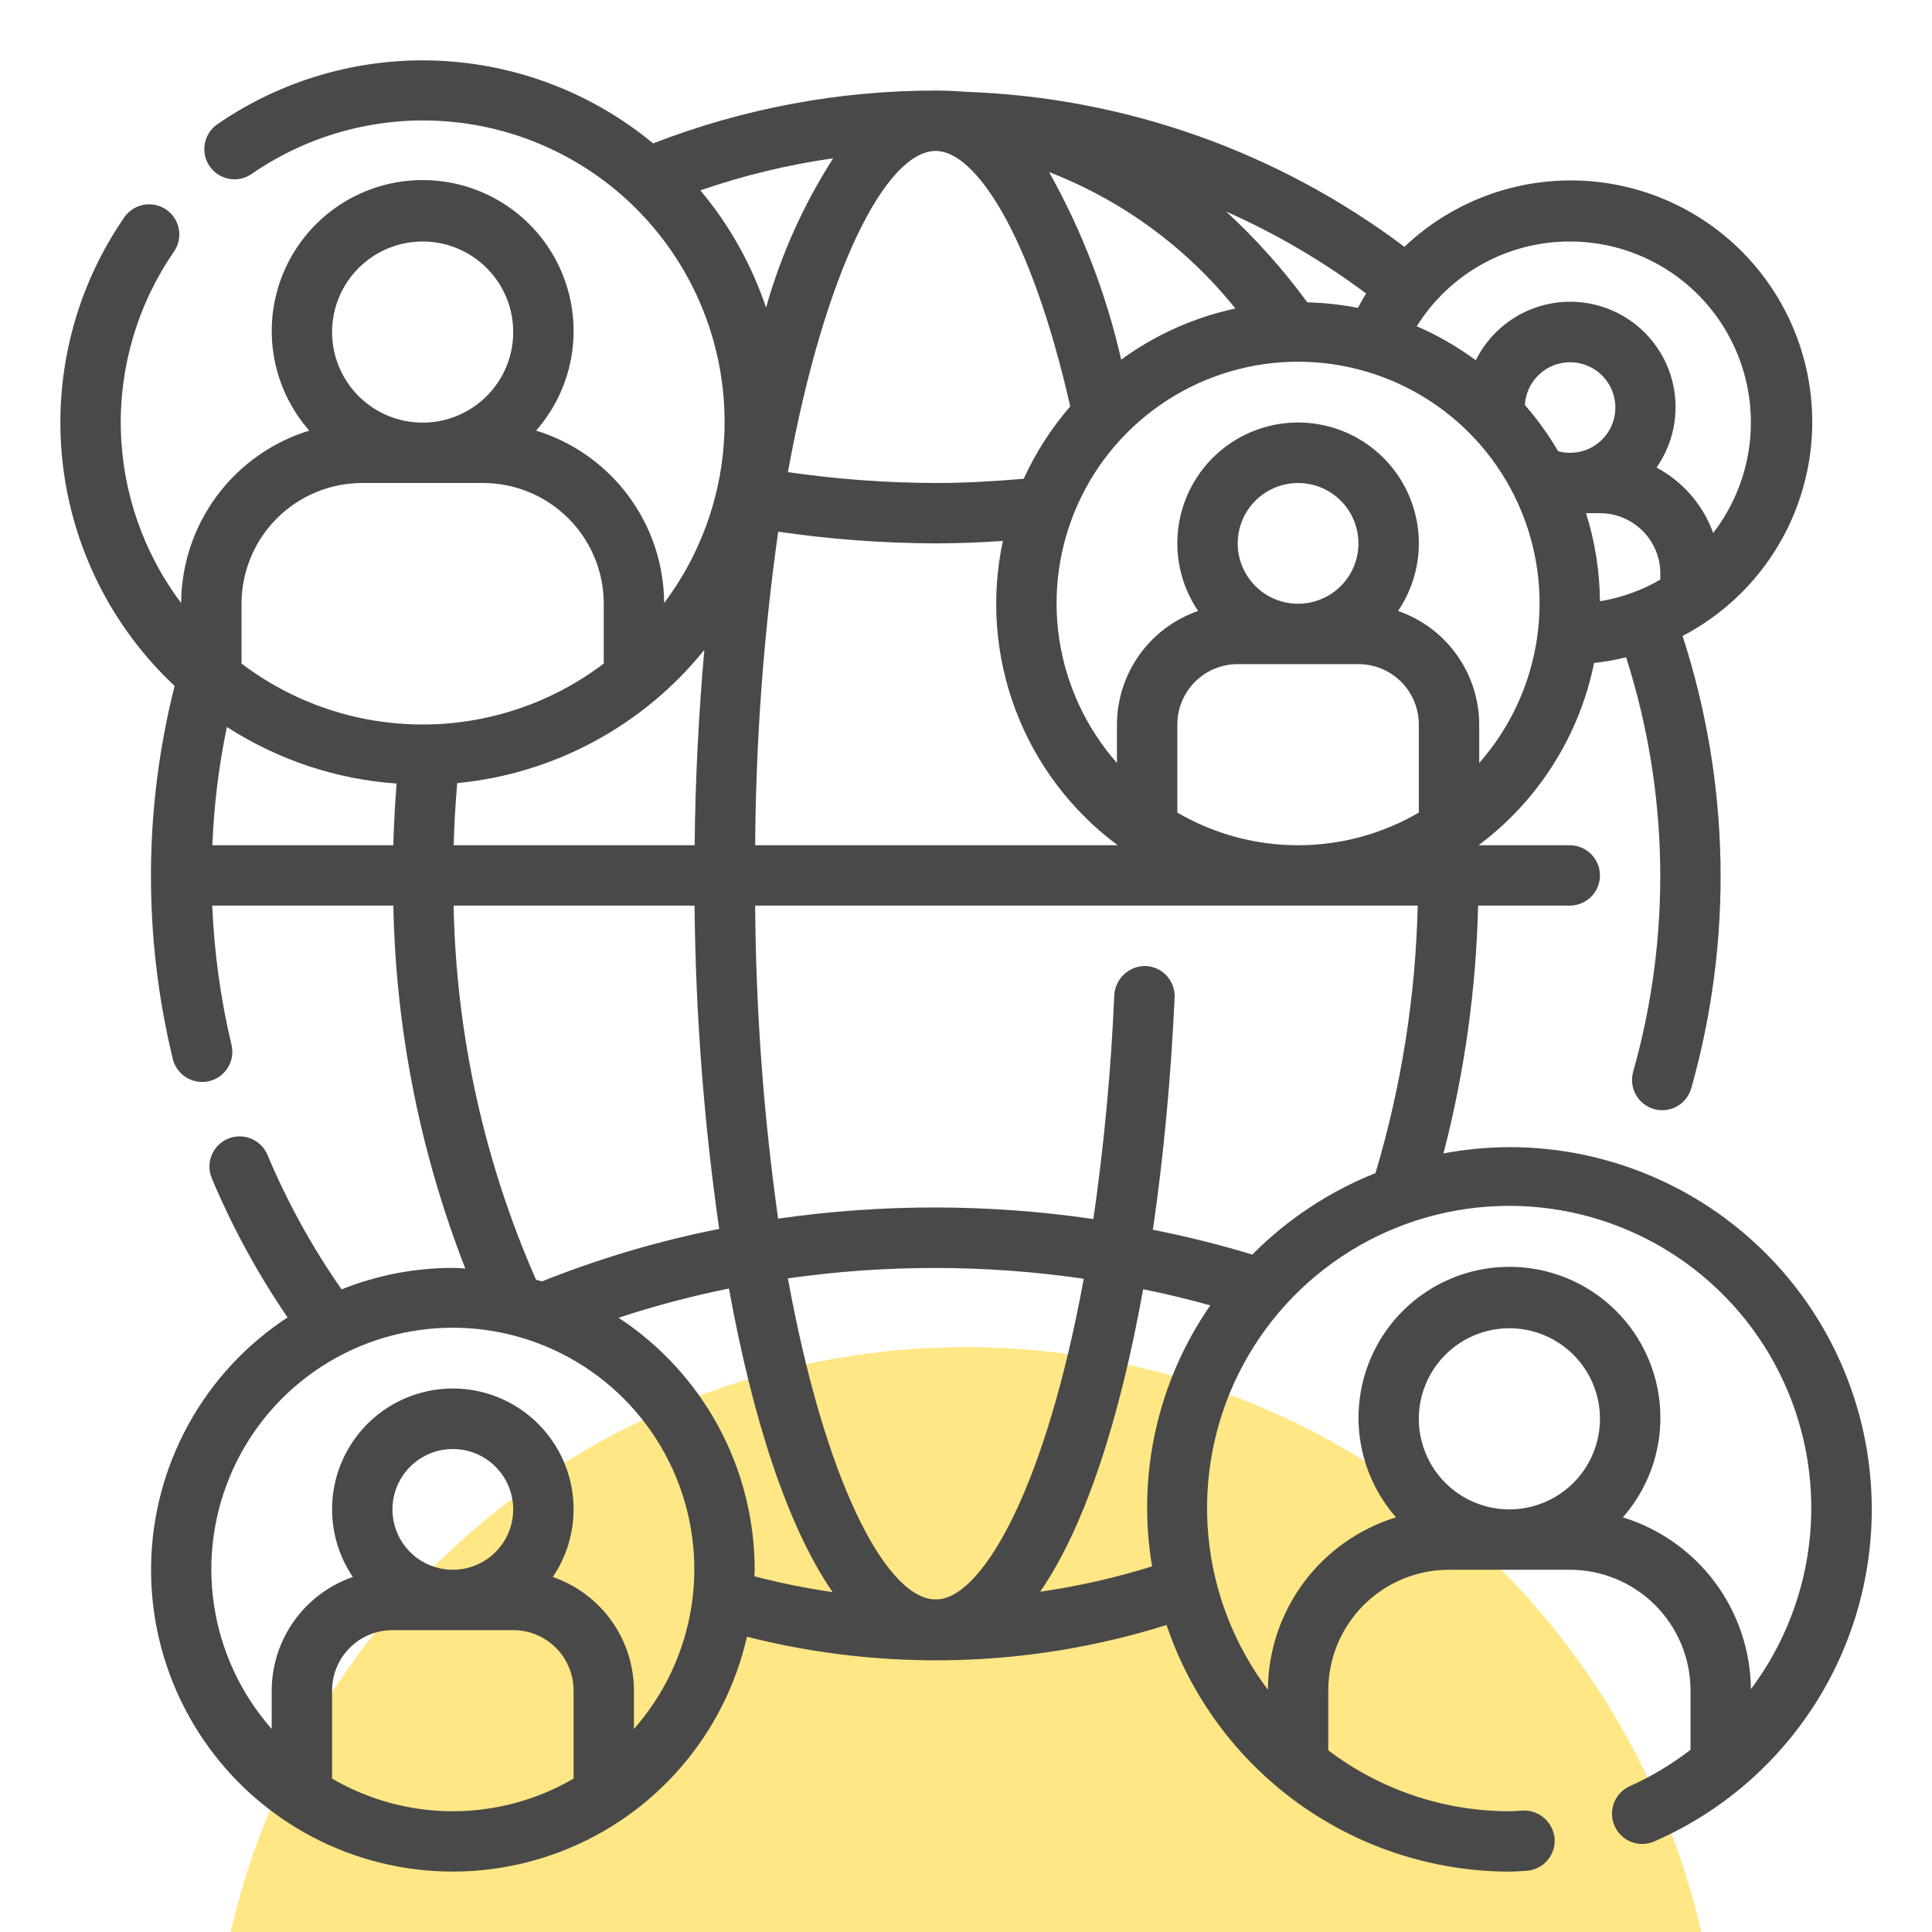 <svg width="138" height="138" viewBox="0 0 138 138" fill="none" xmlns="http://www.w3.org/2000/svg">
<g clip-path="url(#clip0_4264_2587)">
<circle cx="69" cy="150.129" r="53.906" fill="#FFE785"/>
<path d="M107.814 81.938C106.234 81.944 104.657 82.095 103.105 82.388C104.609 76.603 105.438 70.663 105.578 64.688H112.126C112.698 64.688 113.247 64.46 113.651 64.056C114.055 63.652 114.283 63.103 114.283 62.531C114.283 61.96 114.055 61.411 113.651 61.007C113.247 60.602 112.698 60.375 112.126 60.375H105.61C109.869 57.198 112.808 52.562 113.862 47.354C114.633 47.271 115.397 47.135 116.15 46.948C119.223 56.554 119.398 66.853 116.654 76.558C116.577 76.83 116.555 77.115 116.588 77.397C116.622 77.678 116.71 77.95 116.848 78.197C116.987 78.444 117.172 78.661 117.395 78.837C117.617 79.012 117.872 79.142 118.144 79.219C118.335 79.273 118.532 79.301 118.731 79.301C119.201 79.3 119.657 79.147 120.032 78.863C120.406 78.579 120.678 78.181 120.805 77.729C123.798 67.137 123.581 55.895 120.184 45.426C122.371 44.283 124.288 42.685 125.804 40.739C127.321 38.792 128.402 36.543 128.975 34.143C129.548 31.743 129.6 29.248 129.126 26.827C128.653 24.405 127.665 22.113 126.23 20.106C124.796 18.098 122.947 16.422 120.809 15.19C118.671 13.958 116.294 13.2 113.838 12.965C111.381 12.73 108.903 13.025 106.571 13.83C104.238 14.635 102.105 15.93 100.316 17.63C91.25 10.809 80.305 6.944 68.967 6.557C68.264 6.503 67.557 6.469 66.845 6.469C59.938 6.464 53.091 7.744 46.652 10.242C42.32 6.657 36.936 4.583 31.318 4.337C25.701 4.09 20.156 5.683 15.526 8.875C15.293 9.036 15.094 9.241 14.94 9.479C14.786 9.716 14.68 9.982 14.629 10.261C14.578 10.539 14.582 10.825 14.641 11.102C14.7 11.379 14.814 11.642 14.974 11.875C15.135 12.108 15.34 12.307 15.578 12.461C15.815 12.615 16.081 12.721 16.36 12.772C16.638 12.823 16.924 12.819 17.201 12.76C17.478 12.7 17.74 12.587 17.974 12.427C22.18 9.518 27.284 8.201 32.372 8.712C37.46 9.223 42.201 11.527 45.745 15.214C49.289 18.9 51.406 23.728 51.717 28.832C52.027 33.937 50.51 38.985 47.439 43.073C47.424 40.314 46.529 37.631 44.884 35.416C43.239 33.201 40.929 31.568 38.292 30.757C39.66 29.199 40.55 27.28 40.855 25.23C41.16 23.18 40.867 21.085 40.013 19.197C39.158 17.308 37.777 15.706 36.035 14.583C34.293 13.459 32.264 12.862 30.191 12.862C28.118 12.862 26.089 13.459 24.347 14.583C22.605 15.706 21.224 17.308 20.369 19.197C19.514 21.085 19.222 23.18 19.527 25.23C19.832 27.28 20.722 29.199 22.09 30.757C19.452 31.568 17.141 33.2 15.495 35.415C13.849 37.63 12.954 40.313 12.939 43.073C10.229 39.473 8.722 35.111 8.63 30.605C8.538 26.1 9.867 21.68 12.428 17.973C12.588 17.739 12.702 17.477 12.761 17.2C12.82 16.923 12.824 16.637 12.773 16.358C12.722 16.08 12.616 15.814 12.462 15.577C12.308 15.339 12.109 15.134 11.876 14.973C11.643 14.812 11.38 14.699 11.103 14.64C10.826 14.581 10.54 14.577 10.262 14.628C9.983 14.679 9.718 14.785 9.48 14.939C9.242 15.093 9.037 15.292 8.876 15.525C5.367 20.61 3.8 26.785 4.46 32.928C5.12 39.07 7.964 44.772 12.473 48.995C10.264 57.73 10.219 66.873 12.341 75.631C12.475 76.187 12.823 76.667 13.311 76.966C13.798 77.265 14.385 77.358 14.941 77.225C15.497 77.092 15.977 76.743 16.276 76.256C16.576 75.768 16.669 75.182 16.535 74.626C15.759 71.365 15.298 68.037 15.16 64.688H28.097C28.269 73.563 30.009 82.338 33.236 90.608C32.931 90.595 32.643 90.563 32.345 90.563C29.623 90.566 26.926 91.087 24.399 92.098C22.3 89.093 20.526 85.874 19.106 82.494C18.885 81.966 18.464 81.548 17.934 81.331C17.405 81.114 16.812 81.116 16.284 81.337C15.757 81.558 15.338 81.979 15.121 82.508C14.905 83.037 14.907 83.631 15.127 84.159C16.593 87.647 18.406 90.978 20.54 94.103C17.587 96.035 15.155 98.662 13.455 101.754C11.756 104.845 10.841 108.307 10.792 111.834C10.743 115.362 11.56 118.847 13.173 121.985C14.786 125.123 17.144 127.817 20.041 129.83C22.938 131.844 26.285 133.115 29.788 133.533C33.291 133.951 36.843 133.502 40.132 132.226C43.421 130.951 46.347 128.887 48.652 126.216C50.957 123.546 52.572 120.35 53.353 116.91C63.229 119.414 73.605 119.123 83.325 116.071C85.056 121.197 88.348 125.653 92.74 128.812C97.132 131.972 102.403 133.677 107.814 133.688C108.098 133.688 108.377 133.67 108.655 133.651L108.995 133.632C109.278 133.618 109.556 133.549 109.812 133.429C110.068 133.308 110.298 133.139 110.489 132.929C110.68 132.72 110.827 132.475 110.923 132.208C111.019 131.942 111.061 131.659 111.048 131.376C111.012 130.809 110.757 130.277 110.336 129.894C109.916 129.511 109.363 129.307 108.795 129.323L108.364 129.349C108.18 129.362 107.999 129.375 107.814 129.375C103.142 129.373 98.599 127.844 94.876 125.022V120.75C94.876 118.463 95.785 116.269 97.403 114.651C99.02 113.034 101.214 112.125 103.501 112.125H112.126C114.414 112.125 116.608 113.034 118.225 114.651C119.843 116.269 120.751 118.463 120.751 120.75V124.985C119.42 126.014 117.973 126.882 116.439 127.573C116.179 127.686 115.944 127.849 115.747 128.053C115.55 128.257 115.395 128.498 115.292 128.762C115.082 129.295 115.093 129.89 115.322 130.414C115.551 130.939 115.979 131.352 116.511 131.562C117.044 131.771 117.639 131.76 118.164 131.531C123.614 129.155 128.08 124.974 130.81 119.691C133.54 114.409 134.367 108.347 133.152 102.527C131.937 96.706 128.755 91.481 124.14 87.731C119.525 83.982 113.76 81.936 107.814 81.938V81.938ZM98.249 83.792C94.948 85.109 91.952 87.091 89.449 89.614C87.122 88.902 84.753 88.32 82.349 87.837C83.127 82.513 83.642 76.881 83.901 71.258C83.915 70.974 83.872 70.691 83.776 70.424C83.68 70.157 83.532 69.912 83.341 69.702C83.15 69.492 82.919 69.322 82.662 69.202C82.406 69.081 82.127 69.013 81.844 69C81.276 68.988 80.726 69.195 80.307 69.578C79.888 69.961 79.632 70.491 79.593 71.057C79.363 76.418 78.865 81.763 78.099 87.074C70.633 85.982 63.049 85.973 55.581 87.046C54.537 79.638 53.989 72.169 53.94 64.688H101.265C101.116 71.162 100.101 77.587 98.249 83.792V83.792ZM67.061 114.238C66.914 114.238 66.767 114.238 66.629 114.238C63.156 113.906 58.884 105.633 56.279 91.313C63.288 90.312 70.404 90.321 77.411 91.339C74.718 106.051 70.321 113.908 67.061 114.238ZM79.836 60.375H53.94C53.989 52.88 54.538 45.397 55.585 37.976C59.314 38.521 63.077 38.801 66.845 38.813C68.354 38.813 69.939 38.752 71.634 38.638C70.771 42.666 71.085 46.858 72.539 50.712C73.994 54.567 76.527 57.921 79.836 60.375V60.375ZM88.407 38.813C88.407 37.96 88.66 37.126 89.134 36.417C89.608 35.708 90.282 35.155 91.07 34.828C91.858 34.502 92.725 34.417 93.561 34.583C94.398 34.749 95.166 35.16 95.769 35.763C96.373 36.366 96.783 37.135 96.95 37.971C97.116 38.808 97.031 39.675 96.704 40.463C96.378 41.251 95.825 41.925 95.116 42.398C94.407 42.872 93.573 43.125 92.72 43.125C91.576 43.125 90.479 42.671 89.671 41.862C88.862 41.053 88.407 39.956 88.407 38.813ZM88.407 47.438H97.032C98.176 47.438 99.273 47.892 100.082 48.701C100.891 49.51 101.345 50.606 101.345 51.75V58.042C98.727 59.57 95.751 60.375 92.72 60.375C89.689 60.375 86.713 59.57 84.095 58.042V51.75C84.095 50.606 84.549 49.51 85.358 48.701C86.167 47.892 87.264 47.438 88.407 47.438ZM105.658 54.497V51.75C105.652 49.964 105.091 48.224 104.052 46.771C103.014 45.318 101.549 44.224 99.862 43.641C100.74 42.343 101.248 40.832 101.333 39.268C101.417 37.703 101.073 36.146 100.339 34.762C99.605 33.378 98.508 32.221 97.166 31.413C95.823 30.606 94.287 30.179 92.72 30.179C91.154 30.179 89.617 30.606 88.274 31.413C86.932 32.221 85.835 33.378 85.101 34.762C84.367 36.146 84.023 37.703 84.108 39.268C84.192 40.832 84.7 42.343 85.579 43.641C83.891 44.224 82.426 45.318 81.388 46.771C80.349 48.224 79.788 49.964 79.782 51.75V54.497C77.587 52.008 76.156 48.937 75.662 45.654C75.168 42.371 75.632 39.016 76.998 35.99C78.364 32.964 80.573 30.397 83.362 28.596C86.151 26.795 89.4 25.837 92.72 25.837C96.04 25.837 99.289 26.795 102.078 28.596C104.867 30.397 107.076 32.964 108.442 35.99C109.808 39.016 110.272 42.371 109.778 45.654C109.284 48.937 107.853 52.008 105.658 54.497V54.497ZM88.242 22.037C85.296 22.668 82.517 23.913 80.084 25.69C79.019 21 77.285 16.487 74.935 12.291C80.151 14.311 84.742 17.673 88.242 22.037V22.037ZM118.595 41.4C118.057 41.714 117.496 41.988 116.917 42.22C116.892 42.22 116.864 42.22 116.838 42.233C116.812 42.245 116.788 42.267 116.76 42.278C115.959 42.584 115.129 42.808 114.283 42.946C114.264 40.812 113.929 38.692 113.288 36.656H114.283C115.426 36.656 116.523 37.111 117.332 37.919C118.141 38.728 118.595 39.825 118.595 40.969V41.4ZM112.126 32.344C111.844 32.342 111.563 32.302 111.292 32.225C110.607 31.055 109.813 29.952 108.92 28.931C108.955 28.299 109.175 27.691 109.552 27.182C109.929 26.674 110.447 26.287 111.042 26.071C111.637 25.854 112.282 25.817 112.898 25.963C113.514 26.11 114.073 26.434 114.507 26.895C114.94 27.357 115.229 27.935 115.336 28.559C115.444 29.183 115.367 29.824 115.113 30.404C114.86 30.985 114.442 31.478 113.911 31.822C113.38 32.167 112.759 32.348 112.126 32.344V32.344ZM112.126 17.25C114.543 17.247 116.911 17.922 118.964 19.198C121.016 20.474 122.669 22.299 123.736 24.467C124.803 26.635 125.24 29.059 124.999 31.463C124.758 33.867 123.847 36.156 122.371 38.069C121.646 36.064 120.204 34.399 118.323 33.396C118.917 32.547 119.33 31.585 119.535 30.57C119.74 29.554 119.733 28.507 119.515 27.494C119.297 26.482 118.872 25.525 118.267 24.684C117.662 23.843 116.89 23.136 115.999 22.607C115.108 22.078 114.117 21.739 113.089 21.61C112.061 21.482 111.018 21.567 110.024 21.861C109.031 22.154 108.108 22.649 107.315 23.316C106.522 23.982 105.875 24.805 105.414 25.733C104.105 24.767 102.691 23.953 101.198 23.305C102.355 21.45 103.966 19.921 105.878 18.862C107.79 17.802 109.94 17.248 112.126 17.25V17.25ZM97.582 20.965C97.367 21.297 97.183 21.642 96.996 21.992C95.804 21.758 94.594 21.626 93.38 21.597C91.664 19.253 89.724 17.082 87.588 15.113C91.128 16.684 94.48 18.647 97.582 20.965V20.965ZM76.451 29.023C75.1 30.581 73.979 32.323 73.122 34.198C70.806 34.399 68.786 34.5 66.845 34.5C63.309 34.49 59.779 34.23 56.279 33.722C58.942 19.122 63.337 10.781 66.845 10.781C69.592 10.781 73.579 16.448 76.445 29.023H76.451ZM50.026 13.598C53.108 12.533 56.285 11.765 59.514 11.305C57.398 14.605 55.782 18.2 54.718 21.972C53.692 18.912 52.1 16.071 50.026 13.598ZM50.309 46.431C49.906 51.002 49.662 55.703 49.617 60.375H32.405C32.446 58.896 32.53 57.417 32.658 55.938C36.084 55.608 39.409 54.597 42.439 52.964C45.469 51.331 48.142 49.11 50.302 46.431H50.309ZM30.189 17.25C31.468 17.25 32.719 17.63 33.783 18.34C34.846 19.051 35.675 20.061 36.165 21.243C36.655 22.425 36.783 23.726 36.533 24.981C36.284 26.236 35.667 27.388 34.763 28.293C33.858 29.198 32.706 29.814 31.451 30.063C30.196 30.313 28.895 30.185 27.713 29.695C26.531 29.206 25.521 28.377 24.81 27.313C24.099 26.249 23.72 24.998 23.72 23.719C23.72 22.003 24.401 20.358 25.615 19.145C26.828 17.932 28.473 17.25 30.189 17.25V17.25ZM25.876 34.5H34.501C36.789 34.5 38.983 35.409 40.6 37.026C42.218 38.644 43.126 40.838 43.126 43.125V47.397C39.405 50.221 34.861 51.75 30.189 51.75C25.517 51.75 20.973 50.221 17.251 47.397V43.125C17.251 40.838 18.16 38.644 19.777 37.026C21.395 35.409 23.589 34.5 25.876 34.5V34.5ZM28.33 55.968C28.212 57.438 28.133 58.907 28.093 60.375H15.168C15.281 57.535 15.628 54.708 16.206 51.925C19.841 54.274 24.012 55.665 28.33 55.968V55.968ZM32.401 64.688H49.61C49.686 72.415 50.274 80.129 51.37 87.779C47.046 88.635 42.811 89.89 38.719 91.526C38.574 91.481 38.423 91.453 38.288 91.412C34.581 82.98 32.581 73.897 32.401 64.688V64.688ZM23.72 127.042V120.75C23.72 119.606 24.174 118.51 24.983 117.701C25.792 116.892 26.889 116.438 28.032 116.438H36.657C37.801 116.438 38.898 116.892 39.707 117.701C40.516 118.51 40.97 119.606 40.97 120.75V127.042C38.352 128.57 35.376 129.375 32.345 129.375C29.314 129.375 26.338 128.57 23.72 127.042V127.042ZM28.032 107.813C28.032 106.96 28.285 106.126 28.759 105.417C29.233 104.708 29.907 104.155 30.695 103.828C31.483 103.502 32.35 103.417 33.186 103.583C34.023 103.749 34.791 104.16 35.394 104.763C35.998 105.366 36.408 106.135 36.575 106.971C36.741 107.808 36.656 108.675 36.329 109.463C36.003 110.251 35.45 110.925 34.741 111.398C34.032 111.872 33.198 112.125 32.345 112.125C31.201 112.125 30.104 111.671 29.296 110.862C28.487 110.053 28.032 108.956 28.032 107.813ZM45.282 123.497V120.75C45.277 118.964 44.716 117.224 43.677 115.771C42.639 114.318 41.174 113.224 39.486 112.641C40.365 111.344 40.873 109.832 40.958 108.268C41.042 106.703 40.698 105.146 39.964 103.762C39.23 102.378 38.133 101.221 36.791 100.413C35.448 99.606 33.911 99.179 32.345 99.179C30.779 99.179 29.242 99.606 27.899 100.413C26.557 101.221 25.46 102.378 24.726 103.762C23.992 105.146 23.648 106.703 23.733 108.268C23.817 109.832 24.325 111.344 25.203 112.641C23.516 113.224 22.051 114.318 21.013 115.771C19.974 117.224 19.413 118.964 19.407 120.75V123.497C17.212 121.007 15.781 117.937 15.287 114.654C14.793 111.371 15.257 108.016 16.623 104.99C17.989 101.964 20.198 99.397 22.987 97.596C25.776 95.795 29.025 94.837 32.345 94.837C35.665 94.837 38.914 95.795 41.703 97.596C44.492 99.397 46.702 101.964 48.067 104.99C49.433 108.016 49.897 111.371 49.403 114.654C48.909 117.937 47.478 121.007 45.282 123.497V123.497ZM44.185 94.125C46.769 93.274 49.402 92.577 52.068 92.038C53.731 101.219 56.215 109.001 59.473 113.723C57.59 113.45 55.724 113.072 53.884 112.591C53.884 112.434 53.907 112.283 53.907 112.125C53.905 108.554 53.016 105.04 51.319 101.898C49.621 98.756 47.17 96.085 44.185 94.125ZM74.295 113.697C77.572 108.953 80.024 101.148 81.654 92.087C83.274 92.416 84.873 92.801 86.45 93.241C82.683 98.674 81.191 105.365 82.292 111.884C79.679 112.699 77.004 113.305 74.295 113.697V113.697ZM107.814 107.813C106.534 107.813 105.284 107.433 104.22 106.723C103.156 106.012 102.327 105.001 101.837 103.819C101.348 102.637 101.22 101.337 101.469 100.082C101.719 98.827 102.335 97.674 103.24 96.77C104.144 95.865 105.297 95.249 106.552 94.999C107.807 94.75 109.107 94.878 110.289 95.368C111.471 95.857 112.482 96.686 113.192 97.75C113.903 98.814 114.283 100.065 114.283 101.344C114.283 103.06 113.601 104.705 112.388 105.918C111.175 107.131 109.529 107.813 107.814 107.813V107.813ZM125.064 120.657C125.041 117.905 124.142 115.232 122.498 113.025C120.854 110.818 118.55 109.192 115.919 108.382C117.287 106.824 118.177 104.906 118.482 102.855C118.787 100.805 118.495 98.71 117.64 96.822C116.785 94.933 115.404 93.331 113.662 92.208C111.92 91.084 109.891 90.487 107.818 90.487C105.745 90.487 103.716 91.084 101.974 92.208C100.232 93.331 98.851 94.933 97.996 96.822C97.141 98.71 96.849 100.805 97.154 102.855C97.46 104.906 98.349 106.824 99.717 108.382C97.078 109.192 94.767 110.824 93.121 113.039C91.475 115.255 90.579 117.938 90.564 120.698C88.151 117.496 86.678 113.685 86.31 109.692C85.942 105.7 86.693 101.684 88.48 98.094C90.267 94.505 93.019 91.484 96.427 89.371C99.834 87.258 103.763 86.137 107.773 86.132C111.782 86.127 115.714 87.24 119.127 89.344C122.539 91.449 125.298 94.463 127.094 98.048C128.889 101.633 129.65 105.648 129.292 109.641C128.933 113.635 127.469 117.45 125.064 120.657V120.657Z" fill="#494949"/>
</g>
<defs>
<clipPath id="clip0_4264_2587">
<rect width="138" height="138" fill="white"/>
</clipPath>
</defs>
</svg>
